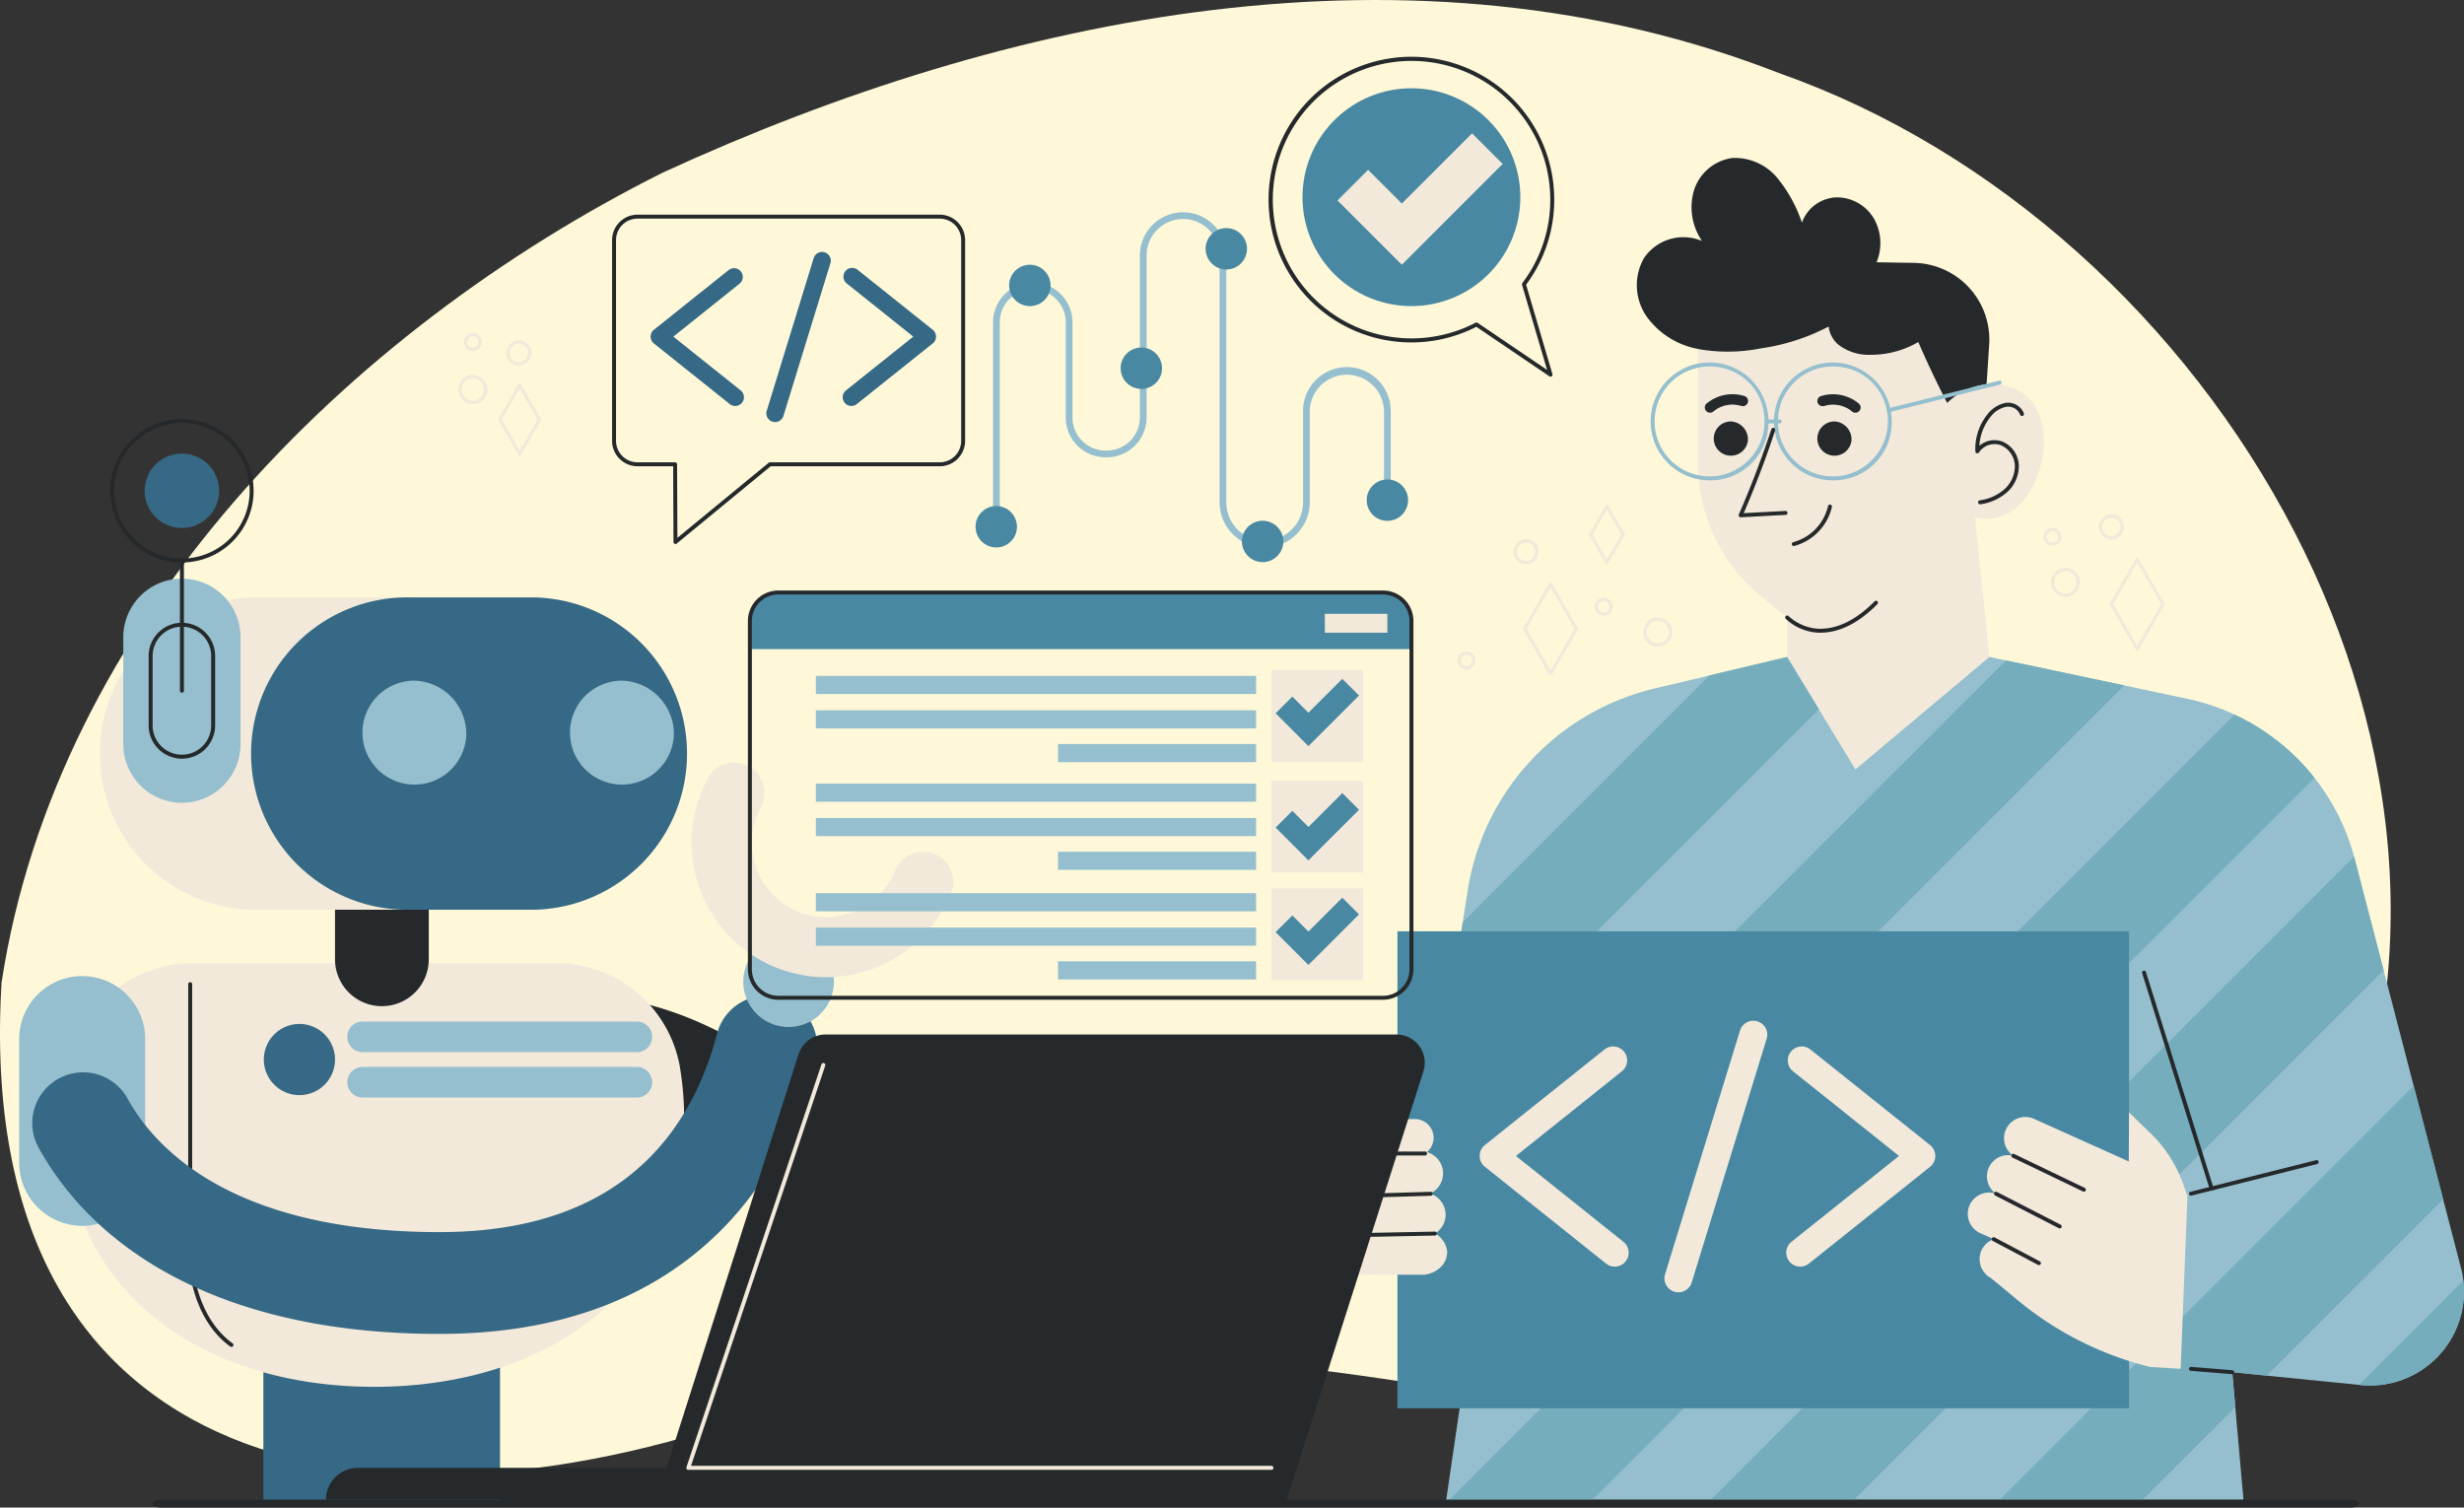 <svg id="Grupo_1075838" data-name="Grupo 1075838" xmlns="http://www.w3.org/2000/svg" xmlns:xlink="http://www.w3.org/1999/xlink" width="295" height="180.484" viewBox="0 0 295 180.484">
  <rect x="0" y="0" width="295" height="180.484" fill="#333333" stroke="none"/>
  <defs>
    <clipPath id="clip-path">
      <rect id="Rectángulo_381254" data-name="Rectángulo 381254" width="295" height="180.484" fill="none"/>
    </clipPath>
  </defs>
  <g id="Grupo_1075837" data-name="Grupo 1075837" clip-path="url(#clip-path)">
    <path id="Trazado_828072" data-name="Trazado 828072" d="M278.391,144.408c-32.6,62.952-116.033-1.332-185.406,24.058-46.808,17.4-96.4,9.378-92.8-50.816C6.786,74.4,41.454,39.643,79.348,20.665c41.33-19,89.928-28.957,133.613-11.927,52.361,18.424,90.35,82.617,65.43,135.67" transform="translate(0 0)" fill="#fef8d9"/>
    <path id="Trazado_828073" data-name="Trazado 828073" d="M536.317,152.02h0a.2.2,0,0,1-.175-.1l-3.092-5.353a.2.2,0,0,1,0-.2l3.092-5.353a.2.2,0,0,1,.35,0l3.1,5.353a.2.2,0,0,1,0,.2l-3.1,5.353a.2.2,0,0,1-.175.1m-2.859-5.555,2.86,4.949,2.865-4.949-2.865-4.949Z" transform="translate(-280.447 -74.139)" fill="#f2e9da"/>
    <path id="Trazado_828074" data-name="Trazado 828074" d="M519.893,146.954a1.742,1.742,0,1,1,1.741-1.742,1.744,1.744,0,0,1-1.741,1.742m0-3.08a1.338,1.338,0,1,0,1.338,1.338,1.339,1.339,0,0,0-1.338-1.338" transform="translate(-272.622 -75.486)" fill="#f2e9da"/>
    <path id="Trazado_828075" data-name="Trazado 828075" d="M531.776,132.983a1.505,1.505,0,1,1,1.505-1.505,1.507,1.507,0,0,1-1.505,1.505m0-2.607a1.1,1.1,0,1,0,1.1,1.1,1.1,1.1,0,0,0-1.1-1.1" transform="translate(-278.999 -68.385)" fill="#f2e9da"/>
    <path id="Trazado_828076" data-name="Trazado 828076" d="M517.376,135.509a1.082,1.082,0,1,1,1.081-1.082,1.083,1.083,0,0,1-1.081,1.082m0-1.76a.678.678,0,1,0,.678.678.679.679,0,0,0-.678-.678" transform="translate(-271.645 -70.159)" fill="#f2e9da"/>
    <path id="Trazado_828077" data-name="Trazado 828077" d="M128.442,105.535h0a.2.2,0,0,1-.175-.1l-2.366-4.1a.2.2,0,0,1,0-.2l2.366-4.1a.2.2,0,0,1,.35,0l2.371,4.1a.2.2,0,0,1,0,.2l-2.371,4.1a.2.2,0,0,1-.175.1m-2.133-4.3,2.133,3.692,2.138-3.692-2.138-3.692Z" transform="translate(-66.228 -51.004)" fill="#f2e9da"/>
    <path id="Trazado_828078" data-name="Trazado 828078" d="M117.546,98.236a1.742,1.742,0,1,1,1.742-1.742,1.744,1.744,0,0,1-1.742,1.742m0-3.08a1.338,1.338,0,1,0,1.338,1.338,1.339,1.339,0,0,0-1.338-1.338" transform="translate(-60.93 -49.854)" fill="#f2e9da"/>
    <path id="Trazado_828079" data-name="Trazado 828079" d="M129.43,89.012a1.505,1.505,0,1,1,1.505-1.505,1.507,1.507,0,0,1-1.505,1.505m0-2.607a1.1,1.1,0,1,0,1.1,1.1,1.1,1.1,0,0,0-1.1-1.1" transform="translate(-67.307 -45.249)" fill="#f2e9da"/>
    <path id="Trazado_828080" data-name="Trazado 828080" d="M118.279,86.309a1.082,1.082,0,1,1,1.082-1.082,1.083,1.083,0,0,1-1.082,1.082m0-1.76a.678.678,0,1,0,.678.678.679.679,0,0,0-.678-.678" transform="translate(-61.662 -44.272)" fill="#f2e9da"/>
    <path id="Trazado_828081" data-name="Trazado 828081" d="M388.091,158.274h0a.2.2,0,0,1-.175-.1l-3.092-5.353a.2.2,0,0,1,0-.2l3.092-5.353a.2.2,0,0,1,.35,0l3.1,5.353a.2.2,0,0,1,0,.2l-3.1,5.353a.2.2,0,0,1-.174.1m-2.859-5.555,2.859,4.949,2.866-4.949-2.866-4.949Z" transform="translate(-202.458 -77.429)" fill="#f2e9da"/>
    <path id="Trazado_828082" data-name="Trazado 828082" d="M416.922,159.517a1.742,1.742,0,1,1,1.742-1.742,1.744,1.744,0,0,1-1.742,1.742m0-3.08a1.338,1.338,0,1,0,1.338,1.338,1.339,1.339,0,0,0-1.338-1.338" transform="translate(-218.445 -82.096)" fill="#f2e9da"/>
    <path id="Trazado_828083" data-name="Trazado 828083" d="M383.907,139.237a1.505,1.505,0,1,1,1.505-1.505,1.507,1.507,0,0,1-1.505,1.505m0-2.607a1.1,1.1,0,1,0,1.1,1.1,1.1,1.1,0,0,0-1.1-1.1" transform="translate(-201.199 -71.674)" fill="#f2e9da"/>
    <path id="Trazado_828084" data-name="Trazado 828084" d="M404.006,153.156a1.082,1.082,0,1,1,1.082-1.081,1.083,1.083,0,0,1-1.082,1.081m0-1.759a.678.678,0,1,0,.678.678.679.679,0,0,0-.678-.678" transform="translate(-211.996 -79.444)" fill="#f2e9da"/>
    <path id="Trazado_828085" data-name="Trazado 828085" d="M403.609,134.666h0a.2.2,0,0,1-.175-.1l-1.942-3.362a.2.2,0,0,1,0-.2l1.942-3.362a.2.2,0,0,1,.35,0L405.731,131a.2.2,0,0,1,0,.2l-1.947,3.362a.2.2,0,0,1-.175.1M401.9,131.1l1.709,2.959,1.713-2.959-1.713-2.958Z" transform="translate(-211.228 -67.103)" fill="#f2e9da"/>
    <path id="Trazado_828086" data-name="Trazado 828086" d="M369.31,166.741a1.082,1.082,0,1,1,1.082-1.082,1.083,1.083,0,0,1-1.082,1.082m0-1.759a.678.678,0,1,0,.678.678.678.678,0,0,0-.678-.678" transform="translate(-193.741 -86.592)" fill="#f2e9da"/>
    <path id="Trazado_828087" data-name="Trazado 828087" d="M469.845,99.755c-1.264,3.987-3.937,6.366-7.662,5.646l1.71,16.651-16.032,13.465-5.578-9.183-2.6-4.276v-4.732l-2.929-2.347a20.665,20.665,0,0,1-7.743-16.125V85.182a.552.552,0,0,0,.1.025,20.145,20.145,0,0,0,7.4-.088,24.986,24.986,0,0,0,8.138-2.617,3.459,3.459,0,0,0,1.077,2.091,5.9,5.9,0,0,0,3.962,1.29,11.209,11.209,0,0,0,5.7-1.528q1.6,3.681,3.436,7.255v.063l.019-.019a7.784,7.784,0,0,1,4.72-2.235,6.987,6.987,0,0,1,2.742.3c3.95,1.259,4.9,5.759,3.543,10.034" transform="translate(-225.719 -43.408)" fill="#f2e9da"/>
    <path id="Trazado_828088" data-name="Trazado 828088" d="M455.736,62.226l-.313,4.758a7.781,7.781,0,0,0-4.72,2.235c-.006-.013-.012-.032-.018-.044q-1.841-3.568-3.437-7.255a11.213,11.213,0,0,1-5.7,1.527,5.9,5.9,0,0,1-3.962-1.289,3.461,3.461,0,0,1-1.077-2.091,25,25,0,0,1-8.138,2.616,20.143,20.143,0,0,1-7.4.088.559.559,0,0,1-.1-.025,9.808,9.808,0,0,1-6.084-3.787,6.607,6.607,0,0,1-.419-7.029,5.7,5.7,0,0,1,6.986-2.11,7.145,7.145,0,0,1-.964-6.059,5.631,5.631,0,0,1,4.582-3.875,6.612,6.612,0,0,1,5.4,2.391,16.919,16.919,0,0,1,2.942,5.352A4.566,4.566,0,0,1,437.42,44.6a5.163,5.163,0,0,1,4.513,2.535,5.984,5.984,0,0,1,.319,5.233l4.482.075a9.182,9.182,0,0,1,9,9.784" transform="translate(-217.582 -20.971)" fill="#25292b"/>
    <path id="Trazado_828089" data-name="Trazado 828089" d="M437.1,108.736a2.05,2.05,0,1,1-2.04-2.257,2.156,2.156,0,0,1,2.04,2.257" transform="translate(-227.831 -56.023)" fill="#25292b"/>
    <path id="Trazado_828090" data-name="Trazado 828090" d="M463.271,108.736a2.05,2.05,0,1,1-2.04-2.257,2.156,2.156,0,0,1,2.04,2.257" transform="translate(-241.601 -56.023)" fill="#25292b"/>
    <path id="Trazado_828091" data-name="Trazado 828091" d="M435.55,99.848a4.836,4.836,0,0,0-4.556.839.626.626,0,0,0,.736,1.013,4.121,4.121,0,0,1,.388-.29c.066-.044.134-.084.2-.124l.024-.012.108-.054a4.171,4.171,0,0,1,.448-.183c.077-.027.154-.049.232-.072l.037-.01.129-.028a4.179,4.179,0,0,1,.48-.066c.081-.007.162-.011.242-.013h.135a4.534,4.534,0,0,1,.481.052c.08.014.159.029.237.048l.118.029.02,0,.022.007a.642.642,0,0,0,.829-.311.633.633,0,0,0-.311-.829" transform="translate(-226.629 -52.41)" fill="#25292b"/>
    <path id="Trazado_828092" data-name="Trazado 828092" d="M459.238,100.678a.643.643,0,0,0,.829.311l.023-.007.02,0,.118-.029c.079-.018.158-.034.237-.048a4.538,4.538,0,0,1,.481-.052h.135c.081,0,.162.006.242.012a4.316,4.316,0,0,1,.48.067l.129.028.037.01c.078.022.155.045.232.072a4.275,4.275,0,0,1,.448.183l.108.054.024.012c.068.039.136.081.2.124a4.128,4.128,0,0,1,.388.29.626.626,0,1,0,.736-1.013,4.835,4.835,0,0,0-4.556-.839.633.633,0,0,0-.311.829" transform="translate(-241.601 -52.41)" fill="#25292b"/>
    <path id="Trazado_828093" data-name="Trazado 828093" d="M455.213,155.605l-.2,0a6.158,6.158,0,0,1-3.912-1.661.237.237,0,0,1,.337-.333,5.778,5.778,0,0,0,3.589,1.521c2.226.07,4.5-1.037,6.712-3.28a.237.237,0,1,1,.337.333c-2.245,2.272-4.551,3.423-6.859,3.423" transform="translate(-237.307 -79.857)" fill="#25292b"/>
    <path id="Trazado_828094" data-name="Trazado 828094" d="M499.645,113.9a.237.237,0,0,1-.036-.471,5.591,5.591,0,0,0,2.928-1.3,3.724,3.724,0,0,0,1.279-2.808,2.789,2.789,0,0,0-1.617-2.465,2.22,2.22,0,0,0-2.669.83.239.239,0,0,1-.26.112.236.236,0,0,1-.182-.217,6.556,6.556,0,0,1,1.407-4.392,3.637,3.637,0,0,1,2.158-1.415,2.029,2.029,0,0,1,2.243,1.253.237.237,0,1,1-.454.136,1.544,1.544,0,0,0-1.717-.921,3.18,3.18,0,0,0-1.861,1.242,6.093,6.093,0,0,0-1.3,3.421,2.747,2.747,0,0,1,2.816-.487,3.232,3.232,0,0,1,1.912,2.889,4.205,4.205,0,0,1-1.435,3.175,6.059,6.059,0,0,1-3.174,1.422l-.036,0" transform="translate(-262.588 -53.53)" fill="#25292b"/>
    <path id="Trazado_828095" data-name="Trazado 828095" d="M452.949,132.465a.237.237,0,0,1-.059-.466,5.835,5.835,0,0,0,4.158-4.3.237.237,0,1,1,.463.1,6.319,6.319,0,0,1-4.5,4.653.231.231,0,0,1-.059.008" transform="translate(-238.192 -67.092)" fill="#25292b"/>
    <path id="Trazado_828096" data-name="Trazado 828096" d="M424.84,105.7a7.053,7.053,0,1,1,6.824-7.05,6.948,6.948,0,0,1-6.824,7.05m0-13.625a6.58,6.58,0,1,0,6.351,6.576,6.473,6.473,0,0,0-6.351-6.576" transform="translate(-219.936 -48.196)" fill="#95bfce"/>
    <path id="Trazado_828097" data-name="Trazado 828097" d="M455.995,105.7a7.053,7.053,0,1,1,6.824-7.05,6.948,6.948,0,0,1-6.824,7.05m0-13.625a6.58,6.58,0,1,0,6.351,6.576,6.473,6.473,0,0,0-6.351-6.576" transform="translate(-236.328 -48.196)" fill="#95bfce"/>
    <path id="Trazado_828098" data-name="Trazado 828098" d="M439.523,118.8a.237.237,0,0,1-.217-.332c1.451-3.334,2.764-6.772,3.9-10.219a.237.237,0,0,1,.45.148c-1.1,3.34-2.367,6.671-3.764,9.909l4.993-.264a.234.234,0,0,1,.249.224.237.237,0,0,1-.224.249l-5.374.284h-.012" transform="translate(-231.128 -56.87)" fill="#25292b"/>
    <path id="Trazado_828099" data-name="Trazado 828099" d="M476.942,99.947a.237.237,0,0,1-.057-.467l13.279-3.307a.237.237,0,1,1,.115.46L477,99.94a.24.24,0,0,1-.057.007" transform="translate(-250.815 -50.597)" fill="#95bfce"/>
    <path id="Trazado_828100" data-name="Trazado 828100" d="M447.644,106.453h-1.587a.237.237,0,1,1,0-.474h1.587a.237.237,0,0,1,0,.474" transform="translate(-234.566 -55.76)" fill="#95bfce"/>
    <path id="Trazado_828101" data-name="Trazado 828101" d="M469.63,253.135l-.186-.02-11.028-1.1-4.149-.416.368,4.2.978,11.076H360.162l2.8-19.127,1.014-6.924h-8.536l.5-3.187,3.045-19.6,3.155-20.3.586-3.761a29.562,29.562,0,0,1,22.379-24.225l6.589-1.568,9.279-2.205,3.809,6.261,4.375,7.195,16.033-13.464,2,.424,14.146,2.989,7.53,1.592a25.944,25.944,0,0,1,5.68,1.9,26.289,26.289,0,0,1,14.312,17.014c.024.081.048.166.069.246l3.47,13.351,3.591,13.831,3.534,13.6,2.129,8.193a11.249,11.249,0,0,1-12.017,14.033" transform="translate(-187.015 -87.32)" fill="#95bfce"/>
    <path id="Trazado_828102" data-name="Trazado 828102" d="M362.966,248.214l1.014-6.924h-8.536l.5-3.187,71.246-71.246,14.147,2.99Z" transform="translate(-187.015 -87.791)" fill="#75adbc"/>
    <path id="Trazado_828103" data-name="Trazado 828103" d="M408.717,172.24l-45.8,45.8,3.155-20.3,29.553-29.553,9.279-2.206Z" transform="translate(-190.948 -87.329)" fill="#75adbc"/>
    <path id="Trazado_828104" data-name="Trazado 828104" d="M512.833,230.035,449.44,293.427H432.3l76.99-76.989c.024.081.049.166.069.246Z" transform="translate(-227.454 -113.878)" fill="#75adbc"/>
    <path id="Trazado_828105" data-name="Trazado 828105" d="M469.768,188.1,383.33,274.535H366.194l94-94a26.313,26.313,0,0,1,9.57,7.566" transform="translate(-192.671 -94.985)" fill="#75adbc"/>
    <path id="Trazado_828106" data-name="Trazado 828106" d="M596.21,336.037l-.186-.02,12.49-12.49a11.264,11.264,0,0,1-12.3,12.51" transform="translate(-313.594 -170.222)" fill="#75adbc"/>
    <path id="Trazado_828107" data-name="Trazado 828107" d="M537.227,309.025l-4.149-.416.368,4.2L522.37,323.883H505.234L554.8,274.322l3.535,13.6Z" transform="translate(-265.826 -144.333)" fill="#75adbc"/>
    <path id="Trazado_828108" data-name="Trazado 828108" d="M549.536,271.549a.238.238,0,0,1-.227-.166l-8.084-25.846a.237.237,0,0,1,.453-.141l8.084,25.846a.238.238,0,0,1-.156.3.243.243,0,0,1-.071.01" transform="translate(-284.757 -129.026)" fill="#25292b"/>
    <path id="Trazado_828109" data-name="Trazado 828109" d="M558.241,346.215h-.019l-4.943-.4a.236.236,0,0,1-.217-.255.24.24,0,0,1,.255-.217l4.943.4a.237.237,0,0,1-.019.473" transform="translate(-290.989 -181.699)" fill="#25292b"/>
    <path id="Trazado_828110" data-name="Trazado 828110" d="M553.3,297.358a.237.237,0,0,1-.058-.466l15.05-3.784a.237.237,0,0,1,.116.46l-15.05,3.784a.246.246,0,0,1-.058.007" transform="translate(-290.99 -154.213)" fill="#25292b"/>
    <rect id="Rectángulo_381239" data-name="Rectángulo 381239" width="87.591" height="57.103" transform="translate(167.307 111.499)" fill="#4888a3"/>
    <path id="Trazado_828111" data-name="Trazado 828111" d="M498.863,297.467a2.563,2.563,0,0,0,1.091,3.427l3.166,2.625a39.8,39.8,0,0,0,15.891,8.016l3.644.222.815-20.678-.519-1.468a15.8,15.8,0,0,0-4.136-6.287l-2.335-2.265-.036,5.866-11.344-5.1a2.546,2.546,0,0,0-2.476,4.426,2.538,2.538,0,0,0-2.064,4.549,2.543,2.543,0,0,0-1.892,4.716l1.61.722a2.569,2.569,0,0,0-1.414,1.229" transform="translate(-261.581 -147.878)" fill="#f2e9da"/>
    <path id="Trazado_828112" data-name="Trazado 828112" d="M516.866,296.049a.236.236,0,0,1-.1-.024l-8.447-4.061a.237.237,0,0,1,.206-.427l8.447,4.062a.237.237,0,0,1-.1.45" transform="translate(-267.377 -153.378)" fill="#25292b"/>
    <path id="Trazado_828113" data-name="Trazado 828113" d="M511.687,305.5a.236.236,0,0,1-.109-.027l-7.623-3.916a.237.237,0,1,1,.217-.421l7.623,3.917a.237.237,0,0,1-.109.447" transform="translate(-265.086 -158.429)" fill="#25292b"/>
    <path id="Trazado_828114" data-name="Trazado 828114" d="M508.879,315.929a.237.237,0,0,1-.111-.028l-5.411-2.864a.237.237,0,0,1,.222-.419l5.411,2.864a.237.237,0,0,1-.11.446" transform="translate(-264.772 -164.468)" fill="#25292b"/>
    <path id="Trazado_828115" data-name="Trazado 828115" d="M339.572,285.136a2.255,2.255,0,0,1,2.08-2.405l6.235.006a2.255,2.255,0,0,1,2.405,2.08,2.254,2.254,0,0,1-2.08,2.4l-6.234-.006a2.254,2.254,0,0,1-2.405-2.077" transform="translate(-178.661 -148.757)" fill="#f2e9da"/>
    <path id="Trazado_828116" data-name="Trazado 828116" d="M338.287,293.786a2.657,2.657,0,0,1,2.452-2.831l7.178-.063a2.646,2.646,0,1,1,.383,5.279l-7.178.063a2.654,2.654,0,0,1-2.835-2.448" transform="translate(-177.984 -153.048)" fill="#f2e9da"/>
    <path id="Trazado_828117" data-name="Trazado 828117" d="M338.915,304.212a2.658,2.658,0,0,1,2.452-2.835l7.178-.063a2.658,2.658,0,0,1,2.835,2.452,2.621,2.621,0,0,1-.641,1.919,2.655,2.655,0,0,1-1.811.912l-7.178.062a2.656,2.656,0,0,1-2.835-2.447" transform="translate(-178.315 -158.531)" fill="#f2e9da"/>
    <path id="Trazado_828118" data-name="Trazado 828118" d="M339.468,313.779a2.462,2.462,0,0,1,.761-1.928,3.32,3.32,0,0,1,2.1-.933l6.289,0a2.886,2.886,0,0,1,3.245,2.418,2.474,2.474,0,0,1-.761,1.932,3.3,3.3,0,0,1-2.1.933l-6.289,0a2.886,2.886,0,0,1-3.245-2.422" transform="translate(-178.606 -163.584)" fill="#f2e9da"/>
    <path id="Trazado_828119" data-name="Trazado 828119" d="M341.84,311.833a.237.237,0,0,1,0-.474l9.677-.192a.237.237,0,0,1,.009.474l-9.677.192Z" transform="translate(-179.732 -163.719)" fill="#25292b"/>
    <path id="Trazado_828120" data-name="Trazado 828120" d="M341.794,301.86a.237.237,0,0,1-.007-.474l9.2-.271a.235.235,0,0,1,.244.23.237.237,0,0,1-.23.244l-9.2.271Z" transform="translate(-179.708 -158.43)" fill="#25292b"/>
    <path id="Trazado_828121" data-name="Trazado 828121" d="M350.161,291.414h-8.676a.237.237,0,0,1,0-.474h8.676a.237.237,0,0,1,0,.474" transform="translate(-179.546 -153.076)" fill="#25292b"/>
    <path id="Trazado_828122" data-name="Trazado 828122" d="M390.02,290.748a1.662,1.662,0,0,1-1.041-.365l-14.5-11.583a1.669,1.669,0,0,1,0-2.609l14.315-11.435a1.669,1.669,0,1,1,2.084,2.609L378.194,277.5l12.868,10.279a1.669,1.669,0,0,1-1.043,2.973" transform="translate(-196.699 -139.108)" fill="#f2e9da"/>
    <path id="Trazado_828123" data-name="Trazado 828123" d="M452.984,290.748a1.669,1.669,0,0,1-1.043-2.973L464.81,277.5l-12.682-10.131a1.669,1.669,0,1,1,2.084-2.609l14.315,11.435a1.669,1.669,0,0,1,0,2.609l-14.5,11.583a1.661,1.661,0,0,1-1.041.365" transform="translate(-237.456 -139.108)" fill="#f2e9da"/>
    <path id="Trazado_828124" data-name="Trazado 828124" d="M422.429,290.393a1.67,1.67,0,0,1-1.821-2.146l8.974-29.173a1.669,1.669,0,0,1,3.191.981L423.8,289.229a1.669,1.669,0,0,1-1.371,1.164" transform="translate(-221.262 -135.69)" fill="#f2e9da"/>
    <path id="Trazado_828125" data-name="Trazado 828125" d="M189.916,298.163a6.1,6.1,0,0,1-7.693-2.328c-21.5-34.516-39.453-32.018-39.632-31.988.1-.017.151-.03.151-.03l-2.6-11.908c.748-.163,7.593-1.466,17.553,2.982,12.3,5.494,24.035,17.1,34.872,34.5a6.094,6.094,0,0,1-1.95,8.4,6.177,6.177,0,0,1-.7.377" transform="translate(-73.736 -132.381)" fill="#25292b"/>
    <rect id="Rectángulo_381240" data-name="Rectángulo 381240" width="28.332" height="20.793" transform="translate(31.533 158.777)" fill="#366985"/>
    <path id="Trazado_828126" data-name="Trazado 828126" d="M16.194,262.014a37.9,37.9,0,0,1,.432-5.756A15.16,15.16,0,0,1,31.6,243.343H75.033A15.018,15.018,0,0,1,89.92,255.77a38,38,0,0,1,.51,6.244c0,20.749-16.621,32.051-37.121,32.051a51.925,51.925,0,0,1-7.391-.515c-16.954-2.421-29.725-13.347-29.725-31.536" transform="translate(-8.52 -128.033)" fill="#f2e9da"/>
    <path id="Trazado_828127" data-name="Trazado 828127" d="M122.42,261.76H89.586a1.831,1.831,0,1,1,0-3.663H122.42a1.831,1.831,0,1,1,0,3.663" transform="translate(-46.172 -135.796)" fill="#95bfce"/>
    <path id="Trazado_828128" data-name="Trazado 828128" d="M122.42,273.226H89.586a1.831,1.831,0,1,1,0-3.663H122.42a1.831,1.831,0,1,1,0,3.663" transform="translate(-46.172 -141.829)" fill="#95bfce"/>
    <path id="Trazado_828129" data-name="Trazado 828129" d="M75.183,262.964a4.26,4.26,0,1,1-4.26-4.26,4.26,4.26,0,0,1,4.26,4.26" transform="translate(-35.074 -136.116)" fill="#366985"/>
    <path id="Trazado_828130" data-name="Trazado 828130" d="M52.729,291.831a.231.231,0,0,1-.138-.045c-4.975-3.594-5.039-10.787-5.039-10.86V248.4a.237.237,0,1,1,.474,0v32.521c0,.07.067,7.026,4.843,10.476a.237.237,0,0,1-.139.429" transform="translate(-25.019 -130.572)" fill="#25292b"/>
    <path id="Trazado_828131" data-name="Trazado 828131" d="M12.385,276.511h0a7.566,7.566,0,0,1-7.544-7.544V254.15a7.544,7.544,0,1,1,15.088,0v14.817a7.566,7.566,0,0,1-7.544,7.544" transform="translate(-2.547 -129.75)" fill="#95bfce"/>
    <path id="Trazado_828132" data-name="Trazado 828132" d="M101.956,259.051a48.541,48.541,0,0,1-4.286,11.008c-5.421,10.006-16.9,21.927-40.739,21.927-22.941,0-35.463-7.744-41.934-14.243A36.237,36.237,0,0,1,9,269.84a6.084,6.084,0,1,1,10.567-6.031c3.219,5.845,12.4,15.989,37.362,15.989,14.328,0,24.431-5.231,30.026-15.552a36.483,36.483,0,0,0,3.208-8.277,6.094,6.094,0,0,1,11.791,3.082" transform="translate(-4.296 -132.289)" fill="#366985"/>
    <path id="Trazado_828133" data-name="Trazado 828133" d="M198.649,241.994a5.428,5.428,0,1,1-5.428-5.428,5.427,5.427,0,0,1,5.428,5.428" transform="translate(-98.807 -124.468)" fill="#95bfce"/>
    <path id="Trazado_828134" data-name="Trazado 828134" d="M188.685,218.212a16.1,16.1,0,0,1-12.413-22.836l.31-.656A3.6,3.6,0,0,1,183.1,197.8l-.31.656a8.9,8.9,0,1,0,16.1,7.6l.31-.656a3.6,3.6,0,1,1,6.513,3.076l-.31.656a16.131,16.131,0,0,1-16.708,9.084" transform="translate(-91.929 -101.364)" fill="#f2e9da"/>
    <path id="Trazado_828135" data-name="Trazado 828135" d="M95.87,228.772H84.645v6.367a5.613,5.613,0,1,0,11.225,0Z" transform="translate(-44.535 -120.367)" fill="#25292b"/>
    <path id="Trazado_828136" data-name="Trazado 828136" d="M77.47,188.33h-32.9a18.7,18.7,0,1,1,0-37.395h32.9a18.7,18.7,0,0,1,0,37.395" transform="translate(-13.611 -79.414)" fill="#f2e9da"/>
    <path id="Trazado_828137" data-name="Trazado 828137" d="M97.579,188.33H82.786a18.7,18.7,0,1,1,0-37.395H97.579a18.7,18.7,0,0,1,0,37.395" transform="translate(-33.72 -79.414)" fill="#366985"/>
    <path id="Trazado_828138" data-name="Trazado 828138" d="M38.166,173.035h0a7.039,7.039,0,0,1-7.019-7.018v-12.8a7.019,7.019,0,0,1,14.038,0v12.8a7.039,7.039,0,0,1-7.019,7.018" transform="translate(-16.388 -76.92)" fill="#95bfce"/>
    <path id="Trazado_828139" data-name="Trazado 828139" d="M41.54,173.618a3.985,3.985,0,0,1-3.98-3.98v-8.31a3.98,3.98,0,0,1,7.96,0v8.31a3.985,3.985,0,0,1-3.98,3.98m0-15.8a3.51,3.51,0,0,0-3.506,3.506v8.31a3.506,3.506,0,0,0,7.012,0v-8.31a3.51,3.51,0,0,0-3.506-3.506" transform="translate(-19.762 -82.788)" fill="#25292b"/>
    <path id="Trazado_828140" data-name="Trazado 828140" d="M45.7,157.178a.237.237,0,0,1-.237-.237v-15.59a.237.237,0,0,1,.474,0v15.59a.237.237,0,0,1-.237.237" transform="translate(-23.918 -74.246)" fill="#25292b"/>
    <path id="Trazado_828141" data-name="Trazado 828141" d="M45.467,119.052a4.455,4.455,0,1,1-4.455-4.454,4.455,4.455,0,0,1,4.455,4.454" transform="translate(-19.235 -60.295)" fill="#366985"/>
    <path id="Trazado_828142" data-name="Trazado 828142" d="M104.022,178.54a6.222,6.222,0,1,1-6.212-6.571,6.4,6.4,0,0,1,6.212,6.571" transform="translate(-48.194 -90.48)" fill="#95bfce"/>
    <path id="Trazado_828143" data-name="Trazado 828143" d="M156.461,178.54a6.222,6.222,0,1,1-6.212-6.571,6.4,6.4,0,0,1,6.212,6.571" transform="translate(-75.784 -90.48)" fill="#95bfce"/>
    <path id="Trazado_828144" data-name="Trazado 828144" d="M36.427,123.051a8.584,8.584,0,1,1,8.584-8.584,8.594,8.594,0,0,1-8.584,8.584m0-16.695a8.111,8.111,0,1,0,8.111,8.111,8.12,8.12,0,0,0-8.111-8.111" transform="translate(-14.649 -55.709)" fill="#25292b"/>
    <path id="Trazado_828145" data-name="Trazado 828145" d="M257.674,265.783l-16.368,51.286H165.843l17.022-53.342a3.388,3.388,0,0,1,3.224-2.355H254.45a3.384,3.384,0,0,1,3.224,4.411" transform="translate(-87.257 -137.519)" fill="#25292b"/>
    <path id="Trazado_828146" data-name="Trazado 828146" d="M165.035,370.857v3.817H82.35a3.817,3.817,0,0,1,3.817-3.817Z" transform="translate(-43.328 -195.124)" fill="#25292b"/>
    <path id="Trazado_828147" data-name="Trazado 828147" d="M243.457,317.276H173.64a.237.237,0,0,1-.225-.312l16.17-48.231a.237.237,0,0,1,.45.151L173.969,316.8h69.488a.237.237,0,0,1,0,.474" transform="translate(-91.235 -141.307)" fill="#f2e9da"/>
    <path id="Trazado_828148" data-name="Trazado 828148" d="M302.717,379.377c0,.128-.1.244-.275.329a1.506,1.506,0,0,1-.659.137H39.49c-.512,0-.933-.211-.933-.467,0-.13.1-.246.274-.332a1.508,1.508,0,0,1,.659-.137H301.784c.512,0,.933.211.933.469" transform="translate(-20.287 -199.36)" fill="#25292b"/>
    <path id="Trazado_828149" data-name="Trazado 828149" d="M174.506,84.235a1.041,1.041,0,0,1-.652-.229l-9.085-7.257a1.046,1.046,0,0,1,0-1.634l8.969-7.164a1.046,1.046,0,0,1,1.305,1.634L167.1,75.932l8.062,6.44a1.046,1.046,0,0,1-.653,1.863" transform="translate(-86.485 -35.632)" fill="#366985"/>
    <path id="Trazado_828150" data-name="Trazado 828150" d="M213.953,84.235a1.046,1.046,0,0,1-.653-1.863l8.062-6.44-7.946-6.347a1.046,1.046,0,1,1,1.305-1.634l8.969,7.164a1.046,1.046,0,0,1,0,1.634L214.6,84.006a1.041,1.041,0,0,1-.652.229" transform="translate(-112.019 -35.632)" fill="#366985"/>
    <path id="Trazado_828151" data-name="Trazado 828151" d="M194.811,84.012a1.03,1.03,0,0,1-.448-.036,1.046,1.046,0,0,1-.692-1.307l5.622-18.277a1.046,1.046,0,0,1,2,.615L195.67,83.284a1.045,1.045,0,0,1-.859.729" transform="translate(-101.874 -33.491)" fill="#366985"/>
    <path id="Trazado_828152" data-name="Trazado 828152" d="M162.238,93.664a.237.237,0,0,1-.237-.236l-.04-9.071h-4.268a3.048,3.048,0,0,1-3.045-3.045V57.282a3.048,3.048,0,0,1,3.045-3.045h36.178a3.048,3.048,0,0,1,3.044,3.045V81.313a3.048,3.048,0,0,1-3.044,3.045H173.633L162.388,93.61a.238.238,0,0,1-.151.054m-4.545-38.953a2.574,2.574,0,0,0-2.571,2.571V81.313a2.574,2.574,0,0,0,2.571,2.571h4.5a.237.237,0,0,1,.237.236l.039,8.807L173.4,83.937a.237.237,0,0,1,.151-.054h20.323a2.573,2.573,0,0,0,2.57-2.571V57.282a2.573,2.573,0,0,0-2.57-2.571Z" transform="translate(-81.367 -28.536)" fill="#25292b"/>
    <path id="Trazado_828153" data-name="Trazado 828153" d="M354.28,52.644a.238.238,0,0,1-.133-.041l-8.747-5.93a17.1,17.1,0,1,1,9.322-15.232,16.926,16.926,0,0,1-3.369,10.19l3.154,10.708a.237.237,0,0,1-.227.3m-8.863-6.483a.235.235,0,0,1,.133.041l8.317,5.638-3-10.188a.237.237,0,0,1,.038-.209,16.46,16.46,0,0,0,3.345-10,16.61,16.61,0,1,0-8.941,14.746.235.235,0,0,1,.109-.027" transform="translate(-168.644 -7.548)" fill="#25292b"/>
    <path id="Trazado_828154" data-name="Trazado 828154" d="M355.17,35.344a13.039,13.039,0,1,1-13.039-13.039A13.039,13.039,0,0,1,355.17,35.344" transform="translate(-173.15 -11.736)" fill="#4888a3"/>
    <path id="Trazado_828155" data-name="Trazado 828155" d="M345.639,49.416l-7.7-7.7,3.663-3.662,4.036,4.037,8.409-8.408,3.662,3.663Z" transform="translate(-177.805 -17.722)" fill="#f2e9da"/>
    <path id="Trazado_828156" data-name="Trazado 828156" d="M268.669,153.1v3.377h-79.2V153.1a3.4,3.4,0,0,1,3.406-3.405h72.393a3.4,3.4,0,0,1,3.405,3.405" transform="translate(-99.686 -78.762)" fill="#4888a3"/>
    <path id="Trazado_828157" data-name="Trazado 828157" d="M265,198.19H192.607a3.647,3.647,0,0,1-3.643-3.643V152.84a3.647,3.647,0,0,1,3.643-3.643H265a3.647,3.647,0,0,1,3.643,3.643v41.708A3.647,3.647,0,0,1,265,198.19m-72.392-48.519a3.173,3.173,0,0,0-3.169,3.169v41.708a3.173,3.173,0,0,0,3.169,3.169H265a3.173,3.173,0,0,0,3.169-3.169V152.84A3.173,3.173,0,0,0,265,149.671Z" transform="translate(-99.422 -78.499)" fill="#25292b"/>
    <rect id="Rectángulo_381241" data-name="Rectángulo 381241" width="7.486" height="2.262" transform="translate(158.617 73.487)" fill="#f2e9da"/>
    <rect id="Rectángulo_381242" data-name="Rectángulo 381242" width="10.983" height="10.983" transform="translate(152.222 80.224)" fill="#f2e9da"/>
    <rect id="Rectángulo_381243" data-name="Rectángulo 381243" width="10.983" height="10.983" transform="translate(152.222 93.486)" fill="#f2e9da"/>
    <rect id="Rectángulo_381244" data-name="Rectángulo 381244" width="10.983" height="10.983" transform="translate(152.222 106.363)" fill="#f2e9da"/>
    <path id="Trazado_828158" data-name="Trazado 828158" d="M326.227,179.57l-3.926-3.927,2-2,1.927,1.927,4.054-4.053,2,2Z" transform="translate(-169.577 -90.243)" fill="#4888a3"/>
    <path id="Trazado_828159" data-name="Trazado 828159" d="M326.227,208.433l-3.926-3.927,2-2,1.927,1.927,4.054-4.053,2,2Z" transform="translate(-169.577 -105.429)" fill="#4888a3"/>
    <path id="Trazado_828160" data-name="Trazado 828160" d="M326.227,234.858l-3.926-3.927,2-2,1.927,1.927,4.054-4.053,2,2Z" transform="translate(-169.577 -119.332)" fill="#4888a3"/>
    <rect id="Rectángulo_381245" data-name="Rectángulo 381245" width="52.705" height="2.171" transform="translate(97.677 80.919)" fill="#95bfce"/>
    <rect id="Rectángulo_381246" data-name="Rectángulo 381246" width="52.705" height="2.171" transform="translate(97.677 85.036)" fill="#95bfce"/>
    <rect id="Rectángulo_381247" data-name="Rectángulo 381247" width="23.713" height="2.171" transform="translate(126.669 89.075)" fill="#95bfce"/>
    <rect id="Rectángulo_381248" data-name="Rectángulo 381248" width="52.705" height="2.171" transform="translate(97.677 93.814)" fill="#95bfce"/>
    <rect id="Rectángulo_381249" data-name="Rectángulo 381249" width="52.705" height="2.171" transform="translate(97.677 97.931)" fill="#95bfce"/>
    <rect id="Rectángulo_381250" data-name="Rectángulo 381250" width="23.713" height="2.171" transform="translate(126.669 101.97)" fill="#95bfce"/>
    <rect id="Rectángulo_381251" data-name="Rectángulo 381251" width="52.705" height="2.171" transform="translate(97.677 106.934)" fill="#95bfce"/>
    <rect id="Rectángulo_381252" data-name="Rectángulo 381252" width="52.705" height="2.171" transform="translate(97.677 111.052)" fill="#95bfce"/>
    <rect id="Rectángulo_381253" data-name="Rectángulo 381253" width="23.713" height="2.171" transform="translate(126.669 115.091)" fill="#95bfce"/>
    <path id="Trazado_828161" data-name="Trazado 828161" d="M283.421,93.757a5.407,5.407,0,0,1-5.4-5.4V58.807a4.368,4.368,0,1,0-8.737,0v19.4a4.761,4.761,0,0,1-4.756,4.756h-.168a4.761,4.761,0,0,1-4.756-4.756v-11.4a3.947,3.947,0,1,0-7.895,0V91.115a.4.4,0,1,1-.808,0V66.808a4.755,4.755,0,1,1,9.511,0v11.4a3.952,3.952,0,0,0,3.948,3.948h.168a3.952,3.952,0,0,0,3.948-3.948v-19.4a5.176,5.176,0,1,1,10.353,0V88.356a4.593,4.593,0,0,0,9.187,0V77.523a5.251,5.251,0,1,1,10.5,0V88.878a.4.4,0,0,1-.808,0V77.523a4.443,4.443,0,0,0-8.887,0V88.356a5.407,5.407,0,0,1-5.4,5.4" transform="translate(-132.01 -28.217)" fill="#95bfce"/>
    <path id="Trazado_828162" data-name="Trazado 828162" d="M259.926,69.362a2.477,2.477,0,1,1-2.477-2.477,2.477,2.477,0,0,1,2.477,2.477" transform="translate(-134.152 -35.191)" fill="#4888a3"/>
    <path id="Trazado_828163" data-name="Trazado 828163" d="M288.094,90.282a2.477,2.477,0,1,1-2.477-2.477,2.477,2.477,0,0,1,2.477,2.477" transform="translate(-148.972 -46.198)" fill="#4888a3"/>
    <path id="Trazado_828164" data-name="Trazado 828164" d="M309.567,60.106a2.477,2.477,0,1,1-2.477-2.477,2.477,2.477,0,0,1,2.477,2.477" transform="translate(-160.27 -30.321)" fill="#4888a3"/>
    <path id="Trazado_828165" data-name="Trazado 828165" d="M318.744,134.046a2.477,2.477,0,1,1-2.477-2.477,2.477,2.477,0,0,1,2.477,2.477" transform="translate(-165.099 -69.224)" fill="#4888a3"/>
    <path id="Trazado_828166" data-name="Trazado 828166" d="M350.263,123.618a2.477,2.477,0,1,1-2.477-2.477,2.477,2.477,0,0,1,2.477,2.477" transform="translate(-181.682 -63.738)" fill="#4888a3"/>
    <path id="Trazado_828167" data-name="Trazado 828167" d="M251.44,130.335a2.477,2.477,0,1,1-2.477-2.477,2.477,2.477,0,0,1,2.477,2.477" transform="translate(-129.687 -67.272)" fill="#4888a3"/>
  </g>
</svg>
